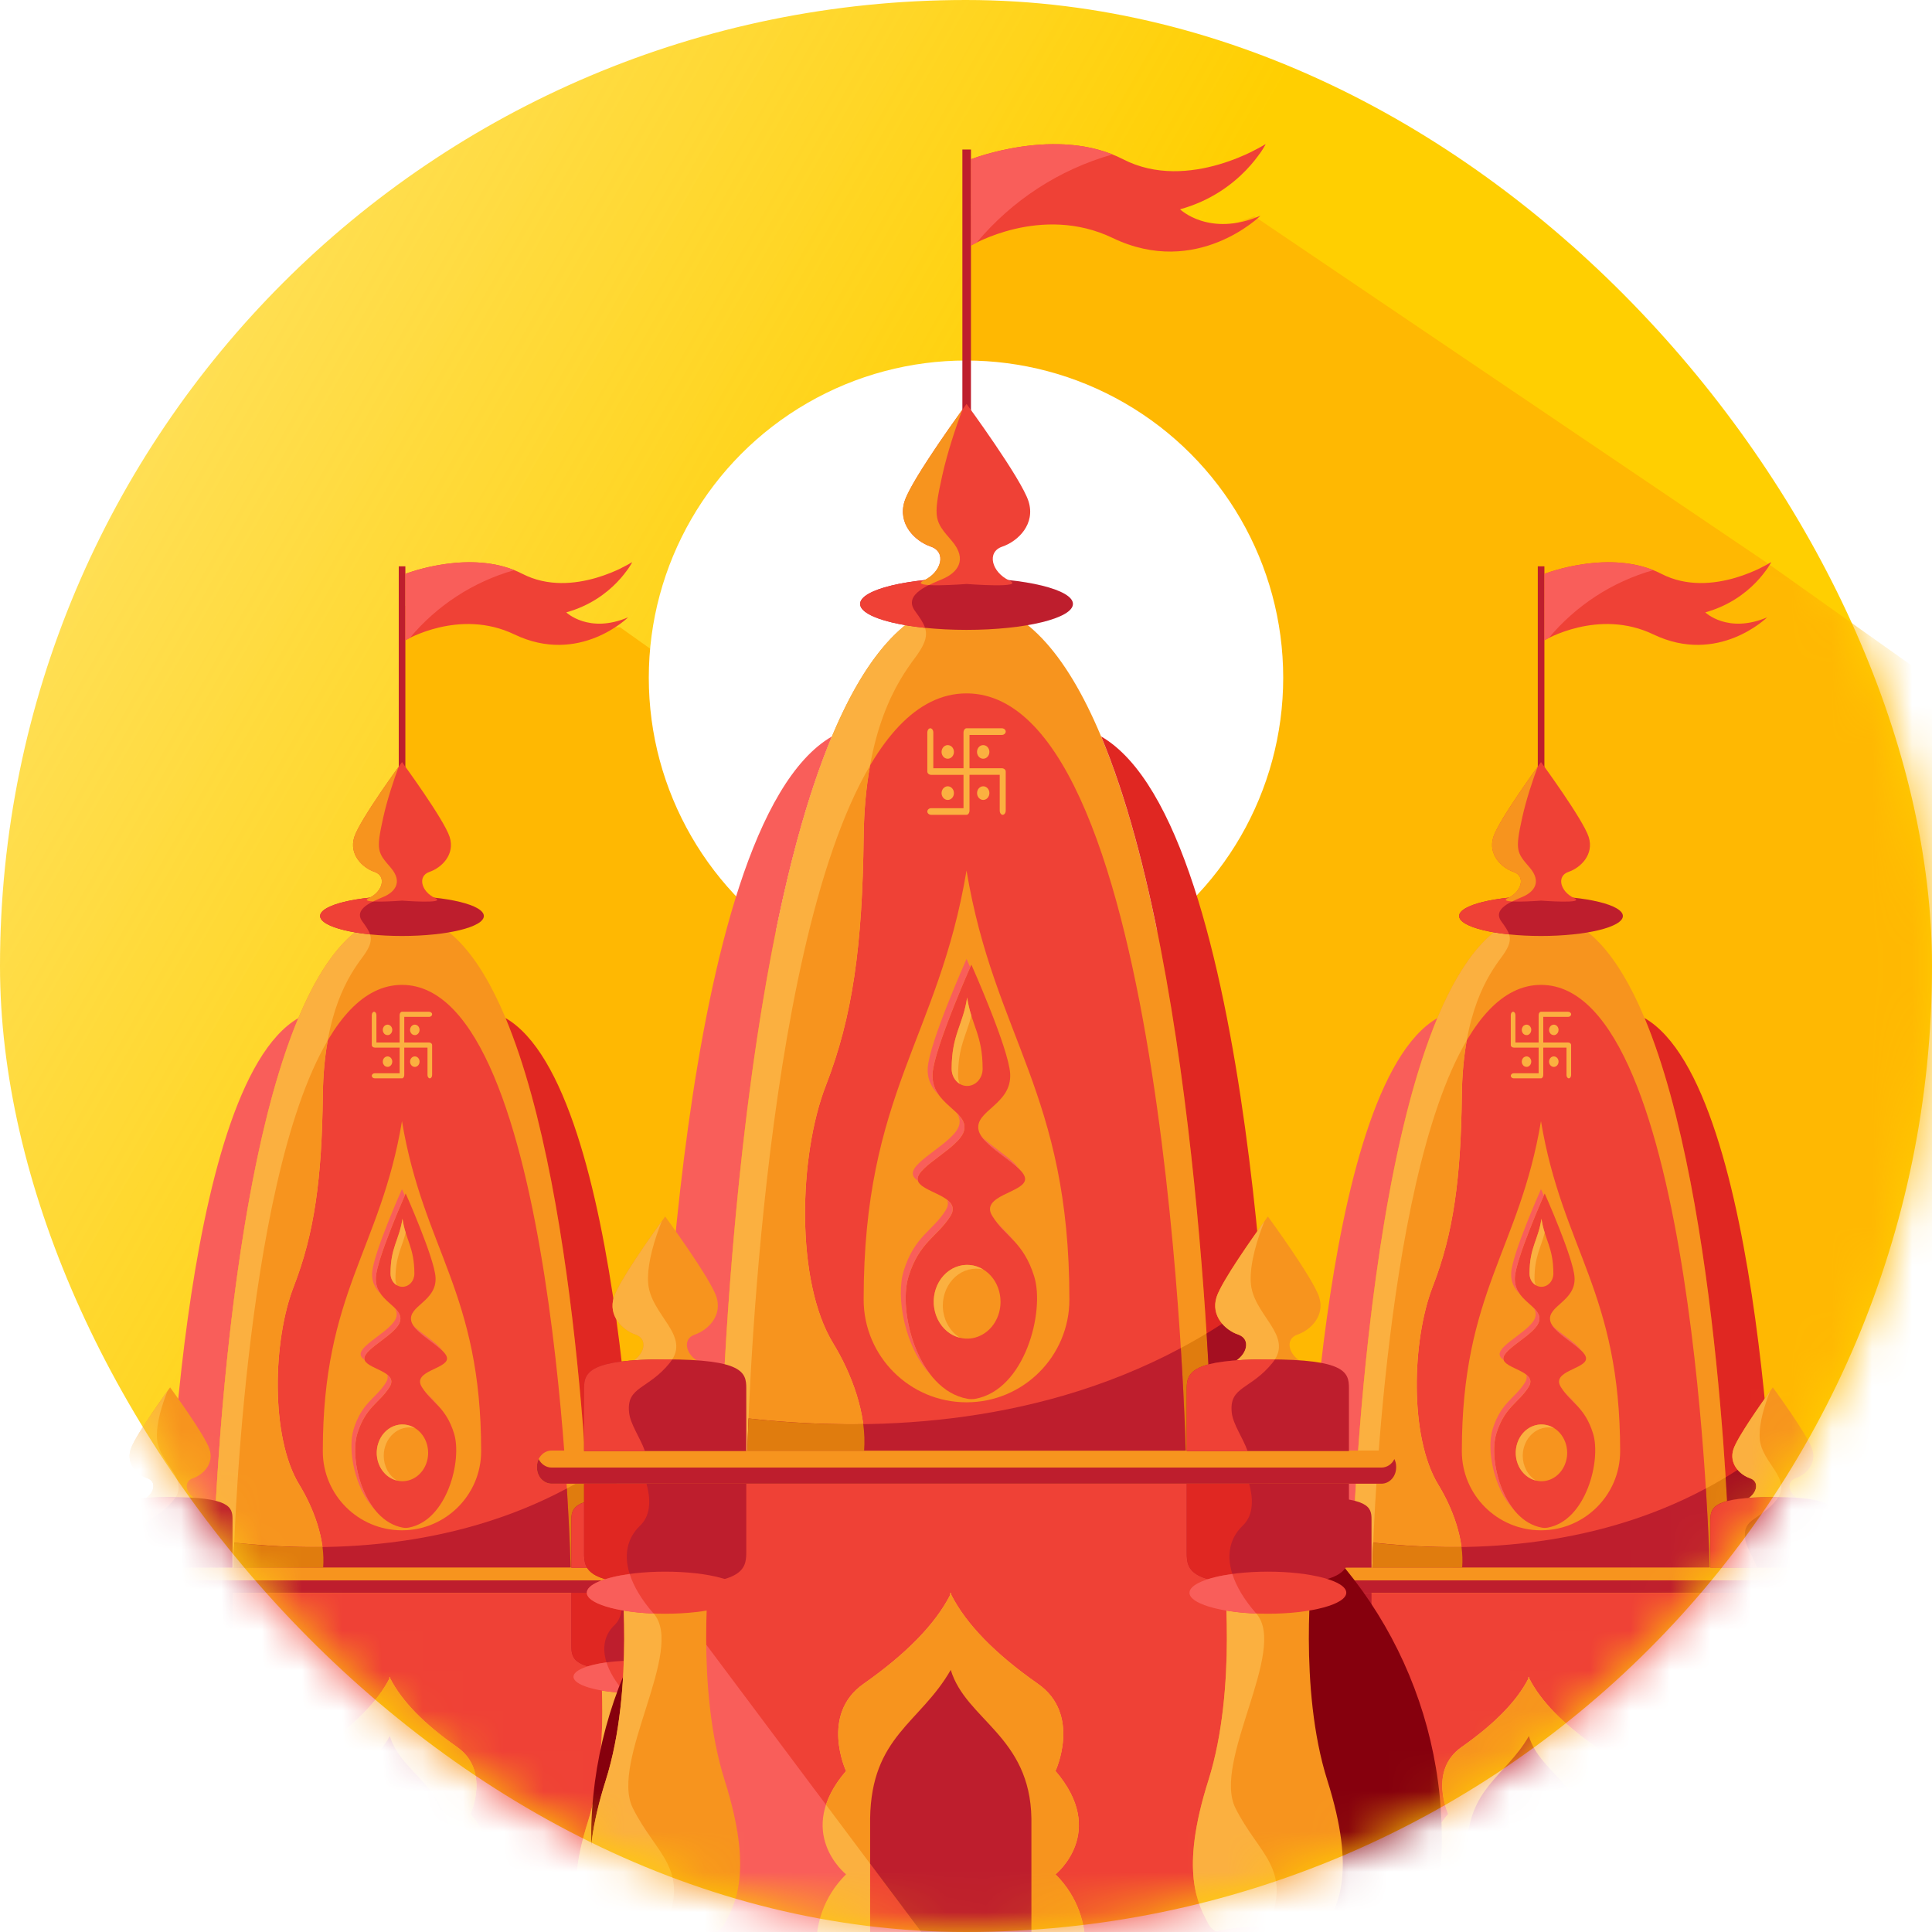 <svg width="48" height="48" viewBox="0 0 48 48" fill="none" xmlns="http://www.w3.org/2000/svg">
<rect width="48" height="48" rx="24" fill="url(#paint0_linear_8320_49085)"/>
<mask id="mask0_8320_49085" style="mask-type:alpha" maskUnits="userSpaceOnUse" x="0" y="0" width="48" height="48">
<rect width="48" height="48" rx="24" fill="#FFD622"/>
</mask>
<g mask="url(#mask0_8320_49085)">
<path d="M10.03 15.046V22.21L9.313 36.18C9.731 38.747 10.639 44.06 10.925 44.777C11.212 45.493 11.642 49.613 11.821 51.583L40.299 51.225L50.149 49.792L52.478 38.508L52.657 21.851L50.687 20.239L49.97 19.523L49.433 17.911L43.881 13.971L31.164 5.374L29.194 6.09L27.761 5.016L24 5.374L24.358 16.837L22.209 20.419L15.403 15.583H13.433L10.03 15.046Z" fill="#FFB802"/>
<circle cx="24" cy="16.838" r="7.881" fill="white"/>
<path d="M44.055 39.337L32.544 39.102L32.516 49.109H44.033L44.055 39.337Z" fill="#F95E5A"/>
<path d="M32.537 41.616L38.141 49.109H44.033L44.055 39.337L32.544 39.102L32.537 41.616Z" fill="#EF4136"/>
<path d="M39.986 47.044C39.986 47.044 40.992 46.241 39.986 45.068C39.986 45.068 40.489 43.989 39.65 43.402C38.833 42.83 38.281 42.263 37.995 41.703V41.66C37.991 41.667 37.987 41.674 37.984 41.682C37.98 41.674 37.977 41.667 37.973 41.66V41.703C37.687 42.262 37.135 42.828 36.317 43.402C35.479 43.988 35.982 45.068 35.982 45.068C34.975 46.241 35.982 47.043 35.982 47.043C35.087 47.938 35.507 49.111 35.507 49.111L37.973 49.509V49.512L37.984 49.511L37.995 49.512V49.509L40.461 49.111C40.461 49.111 40.88 47.938 39.986 47.044Z" fill="#FBB040"/>
<path d="M37.984 43.133C37.401 44.151 36.466 44.397 36.443 45.975V49.106H39.525V45.975C39.502 44.398 38.273 44.089 37.984 43.133Z" fill="#EF4136"/>
<path d="M39.986 47.044C39.986 47.044 40.992 46.241 39.986 45.068C39.986 45.068 40.489 43.989 39.651 43.402C38.833 42.83 38.281 42.263 37.995 41.703V41.66C37.991 41.667 37.988 41.674 37.984 41.682C37.98 41.674 37.977 41.667 37.973 41.66V41.703C37.687 42.262 37.135 42.828 36.318 43.402C35.479 43.988 35.982 45.068 35.982 45.068C35.784 45.299 35.665 45.514 35.599 45.713L38.141 49.111H40.461C40.461 49.111 40.88 47.938 39.986 47.044Z" fill="#F7941E"/>
<path d="M37.984 43.133C37.401 44.151 36.466 44.397 36.443 45.975V46.839L38.139 49.106H39.525V45.975C39.502 44.398 38.273 44.089 37.984 43.133Z" fill="#BE1E2D"/>
<path d="M38.285 22.719C33.962 22.719 33.591 38.941 33.591 38.941H42.98C42.98 38.941 42.608 22.719 38.285 22.719Z" fill="#F7941E"/>
<path d="M42.98 38.941C42.98 38.941 42.959 38.058 42.874 36.703C39.644 38.651 35.943 38.588 33.615 38.265C33.597 38.696 33.591 38.941 33.591 38.941H42.98Z" fill="#E07C0E"/>
<path d="M38.286 24.469C34.428 24.469 34.096 38.945 34.096 38.945H42.475C42.475 38.945 42.143 24.469 38.286 24.469Z" fill="#EF4136"/>
<path d="M38.285 38.942H33.591C33.591 38.942 33.799 29.868 35.712 25.293C32.725 27.021 32.452 38.947 32.452 38.947H40.474C40.474 38.947 40.474 38.945 40.474 38.942H38.285Z" fill="#F95E5A"/>
<path d="M40.859 25.293C42.772 29.868 42.98 38.942 42.98 38.942H36.096C36.096 38.945 36.096 38.947 36.096 38.947H44.119C44.119 38.947 43.846 27.021 40.859 25.293Z" fill="#E02722"/>
<path d="M44.119 38.947C44.119 38.947 44.09 37.703 43.952 35.961C43.606 36.232 43.246 36.48 42.874 36.704C42.96 38.059 42.98 38.942 42.98 38.942H36.096C36.096 38.945 36.096 38.947 36.096 38.947H44.119H44.119Z" fill="#A50F21"/>
<path d="M38.285 27.855C37.75 31.057 36.319 32.094 36.319 36.055C36.319 37.14 37.199 38.02 38.285 38.02C39.371 38.02 40.252 37.14 40.252 36.055C40.252 32.094 38.821 31.057 38.285 27.855Z" fill="#F7941E"/>
<path d="M39.579 35.615C39.373 34.95 39.024 34.853 38.778 34.459C38.532 34.065 39.389 34.013 39.405 33.759C39.421 33.505 38.594 33.15 38.517 32.822C38.428 32.443 39.155 32.332 39.119 31.736C39.091 31.252 38.378 29.652 38.378 29.652C38.378 29.652 37.665 31.252 37.636 31.736C37.601 32.332 38.328 32.443 38.239 32.822C38.162 33.15 37.335 33.505 37.351 33.759C37.367 34.013 38.224 34.065 37.978 34.459C37.732 34.853 37.383 34.95 37.177 35.615C36.971 36.281 37.351 37.778 38.303 37.953C38.353 37.962 38.404 37.962 38.454 37.953C39.405 37.778 39.785 36.281 39.579 35.615Z" fill="#EF4136"/>
<path d="M39.28 33.548C39.167 33.369 38.788 33.154 38.572 32.938C38.717 33.148 39.085 33.361 39.28 33.548Z" fill="#F95E5A"/>
<path d="M39.196 34.935C39.088 34.798 38.972 34.696 38.864 34.578C38.968 34.711 39.084 34.813 39.196 34.935Z" fill="#F95E5A"/>
<path d="M37.355 33.786C37.353 33.777 37.351 33.768 37.35 33.76C37.335 33.506 38.161 33.151 38.239 32.823C38.27 32.691 38.201 32.591 38.101 32.492C38.145 32.559 38.166 32.63 38.146 32.715C38.069 33.043 37.242 33.398 37.258 33.652C37.261 33.703 37.299 33.746 37.355 33.786Z" fill="#F95E5A"/>
<path d="M37.176 35.615C37.382 34.949 37.731 34.853 37.977 34.459C38.063 34.322 38.014 34.226 37.914 34.148C37.94 34.205 37.935 34.271 37.885 34.351C37.639 34.745 37.29 34.842 37.084 35.507C36.929 36.004 37.103 36.966 37.599 37.493C37.175 36.951 37.032 36.08 37.176 35.615Z" fill="#F95E5A"/>
<path d="M37.762 32.152C37.681 32.042 37.626 31.909 37.637 31.735C37.662 31.302 38.234 29.979 38.355 29.702C38.312 29.603 38.286 29.543 38.286 29.543C38.286 29.543 37.573 31.142 37.544 31.627C37.53 31.862 37.635 32.022 37.762 32.152Z" fill="#F95E5A"/>
<path d="M46.218 38.941H30.352C30.198 38.941 30.073 39.08 30.073 39.25V39.266C30.073 39.437 30.198 39.575 30.352 39.575H46.218C46.373 39.575 46.498 39.437 46.498 39.266V39.25C46.498 39.08 46.373 38.941 46.218 38.941Z" fill="#F7941E"/>
<path d="M46.218 39.264H30.352C30.302 39.264 30.253 39.249 30.209 39.22C30.166 39.192 30.13 39.151 30.107 39.102C30.084 39.146 30.073 39.197 30.073 39.248V39.264C30.073 39.345 30.103 39.424 30.155 39.481C30.207 39.539 30.279 39.572 30.352 39.572H46.218C46.292 39.572 46.363 39.539 46.416 39.481C46.468 39.424 46.498 39.345 46.498 39.264V39.248C46.498 39.197 46.486 39.146 46.464 39.102C46.44 39.151 46.405 39.192 46.361 39.22C46.318 39.249 46.269 39.264 46.218 39.264V39.264Z" fill="#BE1E2D"/>
<path d="M38.297 30.281C38.217 30.813 38.001 30.985 38.001 31.643C38.001 31.73 38.032 31.813 38.088 31.875C38.143 31.936 38.219 31.97 38.297 31.97C38.376 31.97 38.451 31.936 38.506 31.875C38.562 31.813 38.593 31.73 38.593 31.643C38.593 30.985 38.378 30.813 38.297 30.281Z" fill="#F7941E"/>
<path d="M38.124 31.779C38.124 31.215 38.282 31.008 38.377 30.626C38.342 30.514 38.315 30.398 38.297 30.281C38.217 30.813 38.001 30.985 38.001 31.643C38.001 31.703 38.016 31.761 38.043 31.812C38.071 31.863 38.111 31.904 38.158 31.932C38.136 31.885 38.124 31.832 38.124 31.779V31.779Z" fill="#FBB040"/>
<path d="M38.936 36.095C38.936 36.235 38.898 36.371 38.828 36.487C38.758 36.603 38.658 36.693 38.542 36.747C38.425 36.8 38.297 36.814 38.173 36.787C38.049 36.76 37.935 36.693 37.846 36.594C37.756 36.495 37.696 36.37 37.671 36.233C37.646 36.096 37.659 35.955 37.707 35.826C37.756 35.697 37.837 35.587 37.942 35.509C38.047 35.432 38.171 35.391 38.297 35.391C38.467 35.391 38.629 35.465 38.749 35.597C38.868 35.729 38.936 35.908 38.936 36.095V36.095Z" fill="#F7941E"/>
<path d="M37.832 36.168C37.832 36.062 37.854 35.959 37.895 35.864C37.936 35.769 37.996 35.685 38.07 35.619C38.144 35.553 38.231 35.506 38.323 35.482C38.416 35.458 38.513 35.456 38.606 35.479C38.526 35.43 38.437 35.4 38.345 35.393C38.254 35.385 38.162 35.399 38.076 35.434C37.99 35.469 37.912 35.524 37.846 35.596C37.782 35.667 37.731 35.753 37.699 35.848C37.667 35.943 37.654 36.044 37.66 36.145C37.666 36.246 37.693 36.344 37.736 36.433C37.78 36.522 37.841 36.599 37.915 36.66C37.988 36.721 38.072 36.763 38.162 36.785C38.062 36.724 37.979 36.634 37.921 36.526C37.863 36.417 37.832 36.294 37.832 36.168V36.168Z" fill="#FBB040"/>
<path d="M33.591 38.94H36.327C36.382 38.241 36.084 37.459 35.735 36.888C35.008 35.7 35.079 33.293 35.595 31.965C36.112 30.638 36.294 29.28 36.319 27.212C36.343 25.145 36.979 24.219 37.3 23.787C37.59 23.398 37.551 23.248 37.367 22.984C33.908 25.089 33.591 38.94 33.591 38.94Z" fill="#FBB040"/>
<path d="M36.319 27.215C36.325 26.689 36.371 26.237 36.441 25.848C34.313 29.464 34.096 38.945 34.096 38.945H36.327C36.383 38.246 36.085 37.462 35.735 36.89C35.008 35.702 35.079 33.295 35.595 31.968C36.112 30.64 36.294 29.282 36.319 27.215Z" fill="#F7941E"/>
<path d="M40.32 22.758C40.32 23.032 39.409 23.254 38.286 23.254C37.162 23.254 36.252 23.032 36.252 22.758C36.252 22.484 37.163 22.262 38.286 22.262C39.41 22.262 40.32 22.484 40.32 22.758Z" fill="#BE1E2D"/>
<path d="M37.844 22.273C36.933 22.323 36.251 22.521 36.251 22.758C36.251 22.963 36.763 23.14 37.493 23.215C37.462 23.117 37.393 23.019 37.301 22.893C37.063 22.567 37.594 22.384 37.844 22.273Z" fill="#EF4136"/>
<path d="M38.959 25.901H38.342V25.264H38.959C39.001 25.264 39.034 25.235 39.034 25.2C39.034 25.165 39.001 25.137 38.959 25.137H38.285C38.253 25.137 38.227 25.174 38.227 25.219V25.901H37.65V25.219C37.65 25.174 37.625 25.137 37.593 25.137C37.561 25.137 37.535 25.174 37.535 25.219V25.964C37.535 25.999 37.569 26.027 37.61 26.027H38.227V26.665H37.61C37.569 26.665 37.535 26.693 37.535 26.728C37.535 26.763 37.569 26.791 37.61 26.791H38.285C38.316 26.791 38.342 26.754 38.342 26.709V26.027H38.919V26.709C38.919 26.754 38.945 26.791 38.977 26.791C39.008 26.791 39.034 26.754 39.034 26.709V25.964C39.034 25.929 39.001 25.901 38.959 25.901Z" fill="#FBB040"/>
<path d="M38.604 26.507C38.669 26.507 38.722 26.448 38.722 26.376C38.722 26.304 38.669 26.246 38.604 26.246C38.539 26.246 38.486 26.304 38.486 26.376C38.486 26.448 38.539 26.507 38.604 26.507Z" fill="#FBB040"/>
<path d="M38.044 26.376C38.044 26.402 38.037 26.427 38.024 26.449C38.011 26.47 37.993 26.487 37.971 26.497C37.95 26.507 37.926 26.509 37.903 26.504C37.88 26.499 37.859 26.487 37.843 26.468C37.826 26.45 37.815 26.427 37.81 26.402C37.806 26.377 37.808 26.35 37.817 26.326C37.826 26.303 37.841 26.282 37.861 26.268C37.88 26.254 37.903 26.246 37.926 26.246C37.942 26.246 37.957 26.249 37.971 26.256C37.986 26.262 37.999 26.272 38.01 26.284C38.021 26.296 38.029 26.311 38.035 26.326C38.041 26.342 38.044 26.359 38.044 26.376Z" fill="#FBB040"/>
<path d="M38.722 25.587C38.722 25.613 38.715 25.638 38.702 25.66C38.689 25.681 38.67 25.698 38.649 25.708C38.627 25.718 38.604 25.72 38.581 25.715C38.558 25.71 38.537 25.698 38.52 25.679C38.504 25.661 38.492 25.638 38.488 25.613C38.483 25.587 38.486 25.561 38.495 25.537C38.504 25.514 38.519 25.493 38.538 25.479C38.558 25.465 38.581 25.457 38.604 25.457C38.635 25.457 38.665 25.471 38.687 25.495C38.709 25.52 38.722 25.553 38.722 25.587Z" fill="#FBB040"/>
<path d="M38.044 25.587C38.044 25.613 38.037 25.638 38.024 25.66C38.011 25.681 37.993 25.698 37.971 25.708C37.95 25.718 37.926 25.72 37.903 25.715C37.88 25.71 37.859 25.698 37.843 25.68C37.826 25.661 37.815 25.638 37.81 25.613C37.806 25.587 37.808 25.561 37.817 25.538C37.826 25.514 37.841 25.493 37.861 25.479C37.88 25.465 37.903 25.457 37.926 25.457C37.957 25.457 37.987 25.471 38.01 25.495C38.032 25.52 38.044 25.553 38.044 25.587V25.587Z" fill="#FBB040"/>
<path d="M33.09 36.727C33.343 36.641 33.62 36.368 33.505 36.01C33.391 35.651 32.525 34.469 32.525 34.469C32.525 34.469 31.659 35.651 31.544 36.01C31.43 36.368 31.707 36.641 31.959 36.727C32.212 36.813 32.128 37.132 31.851 37.262C31.574 37.391 32.525 37.319 32.525 37.319C32.525 37.319 33.475 37.392 33.199 37.262C32.922 37.132 32.838 36.813 33.09 36.727Z" fill="#F7941E"/>
<path d="M32.617 37.261C33.036 36.736 32.226 36.35 32.198 35.718C32.181 35.339 32.334 34.873 32.46 34.559C32.257 34.841 31.64 35.711 31.545 36.01C31.43 36.368 31.707 36.641 31.96 36.727C32.213 36.813 32.128 37.132 31.852 37.262C31.575 37.391 32.526 37.319 32.526 37.319L32.567 37.321C32.583 37.301 32.6 37.282 32.617 37.261Z" fill="#FBB040"/>
<path d="M32.525 37.195C31.081 37.195 30.974 37.441 30.974 37.745V38.948H34.075V37.745C34.075 37.441 34.005 37.195 32.525 37.195Z" fill="#BE1E2D"/>
<path d="M31.835 38.217C31.781 37.708 32.197 37.785 32.617 37.261C32.632 37.241 32.647 37.221 32.66 37.199C32.617 37.199 32.571 37.199 32.525 37.199C31.081 37.199 30.974 37.445 30.974 37.749V38.952H32.138C32.048 38.697 31.859 38.441 31.835 38.217Z" fill="#EF4136"/>
<path d="M33.663 45.247C33.103 43.481 33.374 41.172 33.374 41.172H31.677C31.677 41.172 31.947 43.481 31.388 45.247C30.829 47.013 31.201 47.625 31.388 47.987C31.552 48.305 32.337 48.309 32.525 48.305C32.714 48.309 33.499 48.305 33.663 47.987C33.849 47.625 34.221 47.013 33.663 45.247Z" fill="#F7941E"/>
<path d="M31.906 45.777C31.459 44.882 32.913 42.752 32.304 42.057C32.027 41.74 31.868 41.44 31.813 41.172H31.677C31.677 41.172 31.947 43.481 31.388 45.247C30.829 47.013 31.201 47.625 31.388 47.987C31.53 48.263 32.138 48.302 32.42 48.305C32.45 48.219 32.485 48.129 32.525 48.036C33.004 46.932 32.353 46.672 31.906 45.777Z" fill="#FBB040"/>
<path d="M32.525 41.502C33.968 41.502 34.075 41.232 34.075 40.898V39.574H30.974V40.898C30.974 41.232 31.045 41.502 32.525 41.502Z" fill="#BE1E2D"/>
<path d="M30.974 40.898C30.974 41.179 31.024 41.415 31.918 41.483C31.707 41.028 31.766 40.639 32.046 40.374C32.271 40.161 32.237 39.823 32.167 39.574H30.974V40.898Z" fill="#E02722"/>
<path d="M34.024 41.66C34.024 41.882 33.353 42.062 32.525 42.062C31.698 42.062 31.027 41.882 31.027 41.66C31.027 41.438 31.698 41.258 32.525 41.258C33.353 41.258 34.024 41.438 34.024 41.66Z" fill="#EF4136"/>
<path d="M32.304 42.057C32.07 41.79 31.92 41.535 31.846 41.301C31.36 41.367 31.027 41.503 31.027 41.659C31.027 41.861 31.581 42.029 32.304 42.057Z" fill="#F95E5A"/>
<path d="M44.611 36.727C44.864 36.641 45.14 36.368 45.026 36.01C44.912 35.651 44.045 34.469 44.045 34.469C44.045 34.469 43.179 35.651 43.065 36.01C42.951 36.368 43.227 36.641 43.48 36.727C43.733 36.813 43.648 37.132 43.372 37.262C43.095 37.391 44.045 37.319 44.045 37.319C44.045 37.319 44.996 37.392 44.719 37.262C44.442 37.132 44.358 36.813 44.611 36.727Z" fill="#F7941E"/>
<path d="M44.137 37.261C44.556 36.736 43.746 36.35 43.718 35.718C43.701 35.339 43.854 34.873 43.98 34.559C43.777 34.841 43.16 35.711 43.065 36.01C42.951 36.368 43.227 36.641 43.48 36.727C43.733 36.813 43.648 37.132 43.372 37.262C43.095 37.391 44.045 37.319 44.045 37.319L44.087 37.321C44.103 37.301 44.12 37.282 44.137 37.261Z" fill="#FBB040"/>
<path d="M44.045 37.195C42.602 37.195 42.495 37.441 42.495 37.745V38.948H45.596V37.745C45.596 37.441 45.525 37.195 44.045 37.195Z" fill="#BE1E2D"/>
<path d="M43.356 38.217C43.301 37.708 43.718 37.785 44.137 37.261C44.153 37.241 44.167 37.221 44.181 37.199C44.137 37.199 44.092 37.199 44.045 37.199C42.602 37.199 42.495 37.445 42.495 37.749V38.952H43.658C43.568 38.697 43.379 38.441 43.356 38.217Z" fill="#EF4136"/>
<path d="M45.183 45.247C44.624 43.481 44.894 41.172 44.894 41.172H43.197C43.197 41.172 43.468 43.481 42.908 45.247C42.349 47.013 42.722 47.625 42.908 47.987C43.072 48.305 43.857 48.309 44.046 48.305C44.234 48.309 45.019 48.305 45.183 47.987C45.369 47.625 45.742 47.013 45.183 45.247Z" fill="#F7941E"/>
<path d="M43.426 45.777C42.979 44.882 44.433 42.752 43.824 42.057C43.547 41.74 43.388 41.44 43.333 41.172H43.197C43.197 41.172 43.468 43.481 42.908 45.247C42.349 47.013 42.722 47.625 42.908 47.987C43.05 48.263 43.658 48.302 43.941 48.305C43.971 48.219 44.005 48.129 44.046 48.036C44.525 46.932 43.874 46.672 43.426 45.777Z" fill="#FBB040"/>
<path d="M44.045 41.502C45.489 41.502 45.596 41.232 45.596 40.898V39.574H42.495V40.898C42.495 41.232 42.565 41.502 44.045 41.502Z" fill="#BE1E2D"/>
<path d="M42.495 40.898C42.495 41.179 42.545 41.415 43.438 41.483C43.227 41.028 43.286 40.639 43.566 40.374C43.791 40.161 43.757 39.823 43.688 39.574H42.495V40.898Z" fill="#E02722"/>
<path d="M45.544 41.66C45.544 41.882 44.873 42.062 44.046 42.062C43.218 42.062 42.547 41.882 42.547 41.66C42.547 41.438 43.218 41.258 44.046 41.258C44.873 41.258 45.544 41.438 45.544 41.66Z" fill="#EF4136"/>
<path d="M43.824 42.057C43.59 41.79 43.441 41.535 43.367 41.301C42.88 41.367 42.547 41.503 42.547 41.659C42.547 41.861 43.101 42.029 43.824 42.057Z" fill="#F95E5A"/>
<path d="M42.475 38.943C42.475 38.943 42.457 38.169 42.382 36.98C39.502 38.521 36.328 38.572 34.118 38.326C34.102 38.718 34.096 38.943 34.096 38.943H42.475H42.475Z" fill="#BE1E2D"/>
<path d="M36.311 38.437C35.579 38.446 34.847 38.41 34.118 38.328C34.102 38.721 34.096 38.945 34.096 38.945H36.327C36.34 38.776 36.334 38.605 36.311 38.437V38.437Z" fill="#E07C0E"/>
<path d="M43.887 14.155C43.929 14.096 43.968 14.034 44.002 13.969C44.002 13.969 43.903 14.032 43.733 14.115C43.785 14.127 43.836 14.141 43.887 14.155Z" fill="#F95E5A"/>
<path d="M38.372 14.257C38.372 14.257 40.019 13.609 41.277 14.257C42.535 14.905 44.002 13.969 44.002 13.969C44.002 13.969 43.541 14.889 42.367 15.214C42.367 15.214 42.926 15.754 43.905 15.337C43.905 15.337 42.69 16.535 41.078 15.762C39.712 15.105 38.37 15.908 38.37 15.908L38.372 14.257Z" fill="#EF4136"/>
<path d="M38.37 14.07H38.206V19.379H38.37V14.07Z" fill="#BE1E2D"/>
<path d="M38.969 21.662C39.274 21.557 39.608 21.229 39.471 20.795C39.333 20.361 38.286 18.934 38.286 18.934C38.286 18.934 37.239 20.362 37.102 20.795C36.965 21.228 37.298 21.557 37.604 21.662C37.91 21.766 37.807 22.151 37.473 22.308C37.139 22.464 38.287 22.376 38.287 22.376C38.287 22.376 39.435 22.464 39.101 22.308C38.767 22.151 38.663 21.766 38.969 21.662Z" fill="#EF4136"/>
<path d="M38.206 19.043C37.959 19.386 37.216 20.434 37.101 20.794C36.963 21.228 37.297 21.557 37.603 21.661C37.908 21.766 37.806 22.151 37.472 22.307C37.35 22.364 37.425 22.389 37.568 22.397C37.667 22.348 37.769 22.308 37.845 22.274C38.095 22.163 38.321 21.921 38.002 21.551C37.683 21.181 37.637 21.134 37.818 20.317C37.919 19.859 38.082 19.378 38.206 19.043Z" fill="#F7941E"/>
<path d="M41.075 14.165C39.85 13.675 38.372 14.257 38.372 14.257L38.37 15.908C38.37 15.908 38.408 15.884 38.48 15.849C39.148 15.051 40.047 14.455 41.075 14.165Z" fill="#F95E5A"/>
<path d="M15.757 39.337L4.246 39.102L4.217 49.109H15.734L15.757 39.337Z" fill="#F95E5A"/>
<path d="M4.239 41.616L9.843 49.109H15.734L15.757 39.337L4.246 39.102L4.239 41.616Z" fill="#EF4136"/>
<path d="M11.687 47.044C11.687 47.044 12.694 46.241 11.687 45.068C11.687 45.068 12.191 43.989 11.352 43.402C10.534 42.83 9.982 42.263 9.696 41.703V41.66C9.693 41.667 9.689 41.674 9.685 41.682C9.682 41.674 9.678 41.667 9.675 41.66V41.703C9.388 42.262 8.837 42.828 8.019 43.402C7.18 43.988 7.683 45.068 7.683 45.068C6.677 46.241 7.683 47.043 7.683 47.043C6.789 47.938 7.208 49.111 7.208 49.111L9.675 49.509V49.512L9.685 49.511L9.696 49.512V49.509L12.162 49.111C12.162 49.111 12.582 47.938 11.687 47.044Z" fill="#FBB040"/>
<path d="M9.685 43.133C9.102 44.151 8.167 44.397 8.144 45.975V49.106H11.227V45.975C11.203 44.398 9.974 44.089 9.685 43.133Z" fill="#EF4136"/>
<path d="M11.688 47.044C11.688 47.044 12.694 46.241 11.688 45.068C11.688 45.068 12.191 43.989 11.352 43.402C10.534 42.83 9.982 42.263 9.696 41.703V41.66C9.693 41.667 9.689 41.674 9.686 41.682C9.682 41.674 9.678 41.667 9.675 41.66V41.703C9.389 42.262 8.837 42.828 8.019 43.402C7.18 43.988 7.684 45.068 7.684 45.068C7.486 45.299 7.366 45.514 7.301 45.713L9.843 49.111H12.163C12.163 49.111 12.582 47.938 11.688 47.044Z" fill="#F7941E"/>
<path d="M9.685 43.133C9.102 44.151 8.167 44.397 8.144 45.975V46.839L9.841 49.106H11.227V45.975C11.203 44.398 9.974 44.089 9.685 43.133Z" fill="#BE1E2D"/>
<path d="M9.987 22.719C5.664 22.719 5.292 38.941 5.292 38.941H14.681C14.681 38.941 14.31 22.719 9.987 22.719Z" fill="#F7941E"/>
<path d="M14.681 38.941C14.681 38.941 14.661 38.058 14.575 36.703C11.346 38.651 7.645 38.588 5.316 38.265C5.298 38.696 5.292 38.941 5.292 38.941H14.681Z" fill="#E07C0E"/>
<path d="M9.987 24.469C6.13 24.469 5.798 38.945 5.798 38.945H14.177C14.177 38.945 13.845 24.469 9.987 24.469Z" fill="#EF4136"/>
<path d="M9.987 38.942H5.292C5.292 38.942 5.5 29.868 7.414 25.293C4.427 27.021 4.153 38.947 4.153 38.947H12.176C12.176 38.947 12.176 38.945 12.176 38.942H9.987Z" fill="#F95E5A"/>
<path d="M12.56 25.293C14.473 29.868 14.681 38.942 14.681 38.942H7.798C7.798 38.945 7.798 38.947 7.798 38.947H15.821C15.821 38.947 15.547 27.021 12.56 25.293Z" fill="#E02722"/>
<path d="M15.82 38.947C15.82 38.947 15.792 37.703 15.653 35.961C15.307 36.232 14.948 36.48 14.575 36.704C14.662 38.059 14.682 38.942 14.682 38.942H7.798C7.798 38.945 7.798 38.947 7.798 38.947H15.821H15.82Z" fill="#A50F21"/>
<path d="M9.987 27.855C9.452 31.057 8.02 32.094 8.02 36.055C8.02 37.14 8.901 38.02 9.987 38.02C11.073 38.02 11.954 37.14 11.954 36.055C11.954 32.094 10.522 31.057 9.987 27.855Z" fill="#F7941E"/>
<path d="M11.281 35.615C11.075 34.95 10.726 34.853 10.48 34.459C10.234 34.065 11.09 34.013 11.106 33.759C11.122 33.505 10.295 33.15 10.218 32.822C10.129 32.443 10.856 32.332 10.821 31.736C10.792 31.252 10.079 29.652 10.079 29.652C10.079 29.652 9.367 31.252 9.338 31.736C9.303 32.332 10.03 32.443 9.941 32.822C9.864 33.15 9.037 33.505 9.053 33.759C9.069 34.013 9.925 34.065 9.679 34.459C9.434 34.853 9.084 34.95 8.878 35.615C8.672 36.281 9.052 37.778 10.005 37.953C10.055 37.962 10.105 37.962 10.155 37.953C11.106 37.778 11.487 36.281 11.281 35.615Z" fill="#EF4136"/>
<path d="M10.982 33.548C10.869 33.369 10.489 33.154 10.274 32.938C10.419 33.148 10.787 33.361 10.982 33.548Z" fill="#F95E5A"/>
<path d="M10.898 34.935C10.789 34.798 10.674 34.696 10.565 34.578C10.669 34.711 10.785 34.813 10.898 34.935Z" fill="#F95E5A"/>
<path d="M9.057 33.786C9.054 33.777 9.053 33.768 9.052 33.76C9.036 33.506 9.863 33.151 9.94 32.823C9.971 32.691 9.903 32.591 9.803 32.492C9.847 32.559 9.868 32.63 9.848 32.715C9.771 33.043 8.944 33.398 8.96 33.652C8.963 33.703 9.001 33.746 9.057 33.786Z" fill="#F95E5A"/>
<path d="M8.878 35.615C9.084 34.949 9.433 34.853 9.679 34.459C9.765 34.322 9.716 34.226 9.616 34.148C9.641 34.205 9.637 34.271 9.587 34.351C9.341 34.745 8.992 34.842 8.786 35.507C8.631 36.004 8.805 36.966 9.3 37.493C8.876 36.951 8.734 36.08 8.878 35.615Z" fill="#F95E5A"/>
<path d="M9.464 32.152C9.383 32.042 9.328 31.909 9.338 31.735C9.364 31.302 9.936 29.979 10.057 29.702C10.014 29.603 9.987 29.543 9.987 29.543C9.987 29.543 9.274 31.142 9.245 31.627C9.231 31.862 9.337 32.022 9.464 32.152Z" fill="#F95E5A"/>
<path d="M17.92 38.941H2.054C1.9 38.941 1.775 39.08 1.775 39.25V39.266C1.775 39.437 1.9 39.575 2.054 39.575H17.92C18.074 39.575 18.2 39.437 18.2 39.266V39.25C18.2 39.08 18.074 38.941 17.92 38.941Z" fill="#F7941E"/>
<path d="M17.92 39.264H2.054C2.004 39.264 1.954 39.249 1.911 39.22C1.867 39.192 1.832 39.151 1.808 39.102C1.786 39.146 1.775 39.197 1.775 39.248V39.264C1.775 39.345 1.804 39.424 1.857 39.481C1.909 39.539 1.98 39.572 2.054 39.572H17.92C17.994 39.572 18.065 39.539 18.117 39.481C18.169 39.424 18.199 39.345 18.199 39.264V39.248C18.199 39.197 18.188 39.146 18.166 39.102C18.142 39.151 18.106 39.192 18.063 39.22C18.02 39.249 17.97 39.264 17.92 39.264V39.264Z" fill="#BE1E2D"/>
<path d="M9.999 30.281C9.918 30.813 9.703 30.985 9.703 31.643C9.703 31.73 9.734 31.813 9.789 31.875C9.845 31.936 9.92 31.97 9.999 31.97C10.077 31.97 10.152 31.936 10.208 31.875C10.264 31.813 10.295 31.73 10.295 31.643C10.294 30.985 10.079 30.813 9.999 30.281Z" fill="#F7941E"/>
<path d="M9.825 31.779C9.825 31.215 9.983 31.008 10.079 30.626C10.043 30.514 10.017 30.398 9.999 30.281C9.918 30.813 9.703 30.985 9.703 31.643C9.703 31.703 9.717 31.761 9.745 31.812C9.773 31.863 9.812 31.904 9.86 31.932C9.837 31.885 9.825 31.832 9.825 31.779V31.779Z" fill="#FBB040"/>
<path d="M10.637 36.095C10.637 36.235 10.6 36.371 10.53 36.487C10.46 36.603 10.36 36.693 10.243 36.747C10.127 36.8 9.998 36.814 9.874 36.787C9.75 36.76 9.637 36.693 9.547 36.594C9.458 36.495 9.397 36.37 9.373 36.233C9.348 36.096 9.361 35.955 9.409 35.826C9.457 35.697 9.539 35.587 9.644 35.509C9.749 35.432 9.872 35.391 9.999 35.391C10.168 35.391 10.33 35.465 10.45 35.597C10.57 35.729 10.637 35.908 10.637 36.095V36.095Z" fill="#F7941E"/>
<path d="M9.534 36.168C9.534 36.062 9.555 35.959 9.596 35.864C9.637 35.769 9.697 35.685 9.771 35.619C9.846 35.553 9.932 35.506 10.025 35.482C10.118 35.458 10.214 35.456 10.307 35.479C10.227 35.43 10.138 35.4 10.047 35.393C9.955 35.385 9.863 35.399 9.777 35.434C9.691 35.469 9.613 35.524 9.548 35.596C9.483 35.667 9.433 35.753 9.401 35.848C9.368 35.943 9.355 36.044 9.361 36.145C9.368 36.246 9.394 36.344 9.438 36.433C9.482 36.522 9.543 36.599 9.616 36.66C9.69 36.721 9.774 36.763 9.864 36.785C9.764 36.724 9.68 36.634 9.622 36.526C9.564 36.417 9.534 36.294 9.534 36.168V36.168Z" fill="#FBB040"/>
<path d="M5.292 38.94H8.029C8.084 38.241 7.786 37.459 7.437 36.888C6.71 35.7 6.78 33.293 7.297 31.965C7.813 30.638 7.996 29.28 8.02 27.212C8.045 25.145 8.68 24.219 9.002 23.787C9.291 23.398 9.252 23.248 9.068 22.984C5.61 25.089 5.292 38.94 5.292 38.94Z" fill="#FBB040"/>
<path d="M8.021 27.215C8.027 26.689 8.073 26.237 8.143 25.848C6.015 29.464 5.798 38.945 5.798 38.945H8.029C8.085 38.246 7.787 37.462 7.436 36.89C6.71 35.702 6.78 33.295 7.297 31.968C7.813 30.64 7.996 29.282 8.021 27.215Z" fill="#F7941E"/>
<path d="M12.021 22.758C12.021 23.032 11.111 23.254 9.987 23.254C8.864 23.254 7.954 23.032 7.954 22.758C7.954 22.484 8.864 22.262 9.988 22.262C11.111 22.262 12.021 22.484 12.021 22.758Z" fill="#BE1E2D"/>
<path d="M9.546 22.273C8.635 22.323 7.953 22.521 7.953 22.758C7.953 22.963 8.465 23.14 9.194 23.215C9.163 23.117 9.094 23.019 9.002 22.893C8.765 22.567 9.296 22.384 9.546 22.273Z" fill="#EF4136"/>
<path d="M10.661 25.901H10.044V25.264H10.661C10.702 25.264 10.736 25.235 10.736 25.2C10.736 25.165 10.702 25.137 10.661 25.137H9.987C9.955 25.137 9.929 25.174 9.929 25.219V25.901H9.352V25.219C9.352 25.174 9.326 25.137 9.295 25.137C9.263 25.137 9.237 25.174 9.237 25.219V25.964C9.237 25.999 9.271 26.027 9.312 26.027H9.929V26.665H9.312C9.271 26.665 9.237 26.693 9.237 26.728C9.237 26.763 9.271 26.791 9.312 26.791H9.987C10.018 26.791 10.044 26.754 10.044 26.709V26.027H10.621V26.709C10.621 26.754 10.647 26.791 10.679 26.791C10.71 26.791 10.736 26.754 10.736 26.709V25.964C10.736 25.929 10.702 25.901 10.661 25.901Z" fill="#FBB040"/>
<path d="M10.306 26.507C10.371 26.507 10.424 26.448 10.424 26.376C10.424 26.304 10.371 26.246 10.306 26.246C10.241 26.246 10.188 26.304 10.188 26.376C10.188 26.448 10.241 26.507 10.306 26.507Z" fill="#FBB040"/>
<path d="M9.746 26.376C9.746 26.402 9.739 26.427 9.726 26.449C9.713 26.47 9.695 26.487 9.673 26.497C9.652 26.507 9.628 26.509 9.605 26.504C9.582 26.499 9.561 26.487 9.545 26.468C9.528 26.45 9.517 26.427 9.512 26.402C9.508 26.377 9.51 26.35 9.519 26.326C9.528 26.303 9.543 26.282 9.562 26.268C9.582 26.254 9.605 26.246 9.628 26.246C9.644 26.246 9.659 26.249 9.673 26.256C9.688 26.262 9.701 26.272 9.712 26.284C9.722 26.296 9.731 26.311 9.737 26.326C9.743 26.342 9.746 26.359 9.746 26.376Z" fill="#FBB040"/>
<path d="M10.424 25.587C10.424 25.613 10.417 25.638 10.404 25.66C10.391 25.681 10.372 25.698 10.351 25.708C10.329 25.718 10.306 25.72 10.283 25.715C10.26 25.71 10.239 25.698 10.222 25.679C10.206 25.661 10.194 25.638 10.19 25.613C10.185 25.587 10.188 25.561 10.197 25.537C10.206 25.514 10.221 25.493 10.24 25.479C10.26 25.465 10.282 25.457 10.306 25.457C10.337 25.457 10.367 25.471 10.389 25.495C10.411 25.52 10.424 25.553 10.424 25.587Z" fill="#FBB040"/>
<path d="M9.746 25.587C9.746 25.613 9.739 25.638 9.726 25.66C9.713 25.681 9.695 25.698 9.673 25.708C9.652 25.718 9.628 25.72 9.605 25.715C9.582 25.71 9.561 25.698 9.545 25.68C9.528 25.661 9.517 25.638 9.512 25.613C9.508 25.587 9.51 25.561 9.519 25.538C9.528 25.514 9.543 25.493 9.562 25.479C9.582 25.465 9.605 25.457 9.628 25.457C9.659 25.457 9.689 25.471 9.711 25.495C9.734 25.52 9.746 25.553 9.746 25.587V25.587Z" fill="#FBB040"/>
<path d="M4.792 36.727C5.045 36.641 5.321 36.368 5.207 36.01C5.093 35.651 4.226 34.469 4.226 34.469C4.226 34.469 3.36 35.651 3.246 36.01C3.131 36.368 3.408 36.641 3.661 36.727C3.913 36.813 3.829 37.132 3.553 37.262C3.276 37.391 4.226 37.319 4.226 37.319C4.226 37.319 5.177 37.392 4.9 37.262C4.623 37.132 4.539 36.813 4.792 36.727Z" fill="#F7941E"/>
<path d="M4.319 37.261C4.738 36.736 3.927 36.35 3.899 35.718C3.883 35.339 4.036 34.873 4.162 34.559C3.959 34.841 3.342 35.711 3.246 36.01C3.132 36.368 3.409 36.641 3.661 36.727C3.914 36.813 3.83 37.132 3.553 37.262C3.277 37.391 4.227 37.319 4.227 37.319L4.268 37.321C4.285 37.301 4.302 37.282 4.319 37.261Z" fill="#FBB040"/>
<path d="M4.226 37.195C2.783 37.195 2.676 37.441 2.676 37.745V38.948H5.777V37.745C5.777 37.441 5.706 37.195 4.226 37.195Z" fill="#BE1E2D"/>
<path d="M3.537 38.217C3.482 37.708 3.899 37.785 4.318 37.261C4.334 37.241 4.348 37.221 4.362 37.199C4.318 37.199 4.273 37.199 4.226 37.199C2.783 37.199 2.676 37.445 2.676 37.749V38.952H3.839C3.749 38.697 3.561 38.441 3.537 38.217Z" fill="#EF4136"/>
<path d="M5.364 45.247C4.805 43.481 5.075 41.172 5.075 41.172H3.378C3.378 41.172 3.649 43.481 3.09 45.247C2.531 47.013 2.903 47.625 3.09 47.987C3.253 48.305 4.038 48.309 4.227 48.305C4.415 48.309 5.2 48.305 5.364 47.987C5.55 47.625 5.923 47.013 5.364 45.247Z" fill="#F7941E"/>
<path d="M3.608 45.777C3.161 44.882 4.614 42.752 4.006 42.057C3.728 41.74 3.569 41.44 3.515 41.172H3.378C3.378 41.172 3.649 43.481 3.09 45.247C2.531 47.013 2.903 47.625 3.09 47.987C3.231 48.263 3.84 48.302 4.122 48.305C4.152 48.219 4.186 48.129 4.227 48.036C4.706 46.932 4.055 46.672 3.608 45.777Z" fill="#FBB040"/>
<path d="M4.226 41.502C5.67 41.502 5.777 41.232 5.777 40.898V39.574H2.676V40.898C2.676 41.232 2.747 41.502 4.226 41.502Z" fill="#BE1E2D"/>
<path d="M2.676 40.898C2.676 41.179 2.726 41.415 3.619 41.483C3.409 41.028 3.468 40.639 3.747 40.374C3.972 40.161 3.938 39.823 3.869 39.574H2.676V40.898Z" fill="#E02722"/>
<path d="M5.726 41.66C5.726 41.882 5.055 42.062 4.227 42.062C3.399 42.062 2.728 41.882 2.728 41.66C2.728 41.438 3.399 41.258 4.227 41.258C5.055 41.258 5.726 41.438 5.726 41.66Z" fill="#EF4136"/>
<path d="M4.005 42.057C3.771 41.79 3.622 41.535 3.548 41.301C3.061 41.367 2.728 41.503 2.728 41.659C2.728 41.861 3.283 42.029 4.005 42.057Z" fill="#F95E5A"/>
<path d="M16.313 36.727C16.565 36.641 16.842 36.368 16.728 36.01C16.613 35.651 15.747 34.469 15.747 34.469C15.747 34.469 14.881 35.651 14.767 36.01C14.652 36.368 14.929 36.641 15.182 36.727C15.434 36.813 15.35 37.132 15.073 37.262C14.797 37.391 15.747 37.319 15.747 37.319C15.747 37.319 16.698 37.392 16.421 37.262C16.144 37.132 16.06 36.813 16.313 36.727Z" fill="#F7941E"/>
<path d="M15.839 37.261C16.258 36.736 15.447 36.35 15.42 35.718C15.403 35.339 15.556 34.873 15.682 34.559C15.479 34.841 14.862 35.711 14.767 36.01C14.652 36.368 14.929 36.641 15.182 36.727C15.434 36.813 15.35 37.132 15.073 37.262C14.797 37.391 15.747 37.319 15.747 37.319L15.788 37.321C15.805 37.301 15.822 37.282 15.839 37.261Z" fill="#FBB040"/>
<path d="M15.747 37.195C14.303 37.195 14.196 37.441 14.196 37.745V38.948H17.297V37.745C17.297 37.441 17.227 37.195 15.747 37.195Z" fill="#BE1E2D"/>
<path d="M15.057 38.217C15.002 37.708 15.419 37.785 15.838 37.261C15.854 37.241 15.869 37.221 15.882 37.199C15.838 37.199 15.793 37.199 15.747 37.199C14.303 37.199 14.196 37.445 14.196 37.749V38.952H15.36C15.269 38.697 15.081 38.441 15.057 38.217Z" fill="#EF4136"/>
<path d="M16.884 45.247C16.325 43.481 16.596 41.172 16.596 41.172H14.899C14.899 41.172 15.169 43.481 14.61 45.247C14.051 47.013 14.424 47.625 14.61 47.987C14.774 48.305 15.559 48.309 15.747 48.305C15.936 48.309 16.721 48.305 16.884 47.987C17.071 47.625 17.444 47.013 16.884 45.247Z" fill="#F7941E"/>
<path d="M15.128 45.777C14.681 44.882 16.135 42.752 15.526 42.057C15.248 41.74 15.089 41.44 15.035 41.172H14.899C14.899 41.172 15.169 43.481 14.61 45.247C14.051 47.013 14.424 47.625 14.61 47.987C14.752 48.263 15.36 48.302 15.642 48.305C15.672 48.219 15.707 48.129 15.747 48.036C16.227 46.932 15.575 46.672 15.128 45.777Z" fill="#FBB040"/>
<path d="M15.747 41.502C17.19 41.502 17.297 41.232 17.297 40.898V39.574H14.196V40.898C14.196 41.232 14.267 41.502 15.747 41.502Z" fill="#BE1E2D"/>
<path d="M14.196 40.898C14.196 41.179 14.246 41.415 15.139 41.483C14.929 41.028 14.988 40.639 15.268 40.374C15.493 40.161 15.459 39.823 15.389 39.574H14.196V40.898Z" fill="#E02722"/>
<path d="M17.246 41.66C17.246 41.882 16.575 42.062 15.747 42.062C14.919 42.062 14.248 41.882 14.248 41.66C14.248 41.438 14.919 41.258 15.747 41.258C16.575 41.258 17.246 41.438 17.246 41.66Z" fill="#EF4136"/>
<path d="M15.526 42.057C15.292 41.79 15.142 41.535 15.068 41.301C14.582 41.367 14.248 41.503 14.248 41.659C14.248 41.861 14.803 42.029 15.526 42.057Z" fill="#F95E5A"/>
<path d="M14.176 38.943C14.176 38.943 14.159 38.169 14.084 36.98C11.203 38.521 8.029 38.572 5.82 38.326C5.803 38.718 5.798 38.943 5.798 38.943H14.177H14.176Z" fill="#BE1E2D"/>
<path d="M8.013 38.437C7.28 38.446 6.548 38.41 5.82 38.328C5.803 38.721 5.798 38.945 5.798 38.945H8.029C8.041 38.776 8.036 38.605 8.013 38.437V38.437Z" fill="#E07C0E"/>
<path d="M15.588 14.155C15.631 14.096 15.669 14.034 15.704 13.969C15.704 13.969 15.604 14.032 15.434 14.115C15.486 14.127 15.537 14.141 15.588 14.155Z" fill="#F95E5A"/>
<path d="M10.073 14.257C10.073 14.257 11.72 13.609 12.979 14.257C14.237 14.905 15.704 13.969 15.704 13.969C15.704 13.969 15.242 14.889 14.069 15.214C14.069 15.214 14.628 15.754 15.606 15.337C15.606 15.337 14.392 16.535 12.78 15.762C11.413 15.105 10.071 15.908 10.071 15.908L10.073 14.257Z" fill="#EF4136"/>
<path d="M10.071 14.07H9.907V19.379H10.071V14.07Z" fill="#BE1E2D"/>
<path d="M10.67 21.662C10.975 21.557 11.31 21.229 11.172 20.795C11.035 20.361 9.988 18.934 9.988 18.934C9.988 18.934 8.941 20.362 8.803 20.795C8.666 21.228 9 21.557 9.305 21.662C9.611 21.766 9.509 22.151 9.174 22.308C8.84 22.464 9.989 22.376 9.989 22.376C9.989 22.376 11.137 22.464 10.803 22.308C10.468 22.151 10.365 21.766 10.67 21.662Z" fill="#EF4136"/>
<path d="M9.907 19.043C9.66 19.386 8.917 20.434 8.802 20.794C8.664 21.228 8.999 21.557 9.304 21.661C9.61 21.766 9.508 22.151 9.173 22.307C9.052 22.364 9.126 22.389 9.27 22.397C9.368 22.348 9.47 22.308 9.546 22.274C9.796 22.163 10.023 21.921 9.703 21.551C9.384 21.181 9.338 21.134 9.52 20.317C9.621 19.859 9.784 19.378 9.907 19.043Z" fill="#F7941E"/>
<path d="M12.777 14.165C11.552 13.675 10.073 14.257 10.073 14.257L10.071 15.908C10.071 15.908 10.11 15.884 10.182 15.849C10.849 15.051 11.749 14.455 12.777 14.165Z" fill="#F95E5A"/>
<g filter="url(#filter0_f_8320_49085)">
<circle cx="25.254" cy="45.673" r="10.567" fill="#86000D"/>
</g>
<path d="M31.512 36.556L16.551 36.25L16.514 49.256H31.483L31.512 36.556Z" fill="#F95E5A"/>
<path d="M16.542 39.518L23.826 49.256H31.483L31.512 36.556L16.551 36.25L16.542 39.518Z" fill="#EF4136"/>
<path d="M26.223 46.567C26.223 46.567 27.531 45.524 26.223 44C26.223 44 26.877 42.596 25.787 41.834C24.724 41.09 24.007 40.354 23.635 39.626V39.57C23.631 39.58 23.626 39.589 23.621 39.598C23.617 39.589 23.612 39.58 23.607 39.57V39.626C23.235 40.352 22.518 41.088 21.455 41.834C20.365 42.596 21.019 44 21.019 44C19.711 45.524 21.019 46.567 21.019 46.567C19.857 47.73 20.402 49.254 20.402 49.254L23.607 49.771V49.776L23.621 49.774L23.635 49.776V49.771L26.841 49.254C26.841 49.254 27.386 47.73 26.223 46.567Z" fill="#FBB040"/>
<path d="M23.621 41.488C22.864 42.812 21.648 43.132 21.618 45.182V49.252H25.625V45.182C25.594 43.132 23.997 42.731 23.621 41.488Z" fill="#EF4136"/>
<path d="M26.224 46.567C26.224 46.567 27.531 45.524 26.224 44C26.224 44 26.877 42.596 25.787 41.834C24.725 41.09 24.007 40.354 23.636 39.626V39.57C23.631 39.58 23.626 39.589 23.622 39.598C23.617 39.589 23.612 39.58 23.608 39.57V39.626C23.236 40.352 22.518 41.088 21.456 41.834C20.366 42.596 21.02 44 21.02 44C20.763 44.299 20.607 44.58 20.522 44.838L23.826 49.255H26.841C26.841 49.255 27.386 47.73 26.224 46.567Z" fill="#F7941E"/>
<path d="M23.621 41.488C22.864 42.812 21.648 43.132 21.618 45.182V46.305L23.823 49.252H25.625V45.182C25.594 43.132 23.997 42.731 23.621 41.488Z" fill="#BE1E2D"/>
<path d="M24.013 14.953C18.395 14.953 17.912 36.037 17.912 36.037H30.114C30.114 36.037 29.631 14.953 24.013 14.953Z" fill="#F7941E"/>
<path d="M30.114 36.038C30.114 36.038 30.088 34.89 29.976 33.129C25.779 35.661 20.969 35.579 17.942 35.159C17.919 35.718 17.912 36.038 17.912 36.038H30.114Z" fill="#E07C0E"/>
<path d="M24.013 17.227C19 17.227 18.569 36.041 18.569 36.041H29.458C29.458 36.041 29.027 17.227 24.013 17.227Z" fill="#EF4136"/>
<path d="M24.013 36.037H17.912C17.912 36.037 18.182 24.243 20.669 18.297C16.787 20.543 16.431 36.042 16.431 36.042H26.858C26.858 36.042 26.858 36.04 26.858 36.037H24.013Z" fill="#F95E5A"/>
<path d="M27.358 18.297C29.845 24.243 30.115 36.037 30.115 36.037H21.168C21.168 36.04 21.168 36.042 21.168 36.042H31.595C31.595 36.042 31.24 20.543 27.358 18.297Z" fill="#E02722"/>
<path d="M31.595 36.044C31.595 36.044 31.558 34.428 31.378 32.164C30.928 32.516 30.461 32.838 29.977 33.13C30.089 34.89 30.115 36.039 30.115 36.039H21.168C21.168 36.042 21.168 36.044 21.168 36.044H31.595H31.595Z" fill="#A50F21"/>
<path d="M24.013 21.629C23.317 25.791 21.457 27.138 21.457 32.286C21.457 33.696 22.602 34.84 24.013 34.84C25.425 34.84 26.569 33.696 26.569 32.286C26.569 27.138 24.709 25.791 24.013 21.629Z" fill="#F7941E"/>
<path d="M25.695 31.715C25.427 30.85 24.973 30.725 24.654 30.212C24.334 29.7 25.447 29.632 25.468 29.302C25.488 28.972 24.414 28.511 24.314 28.084C24.198 27.592 25.143 27.447 25.097 26.673C25.06 26.044 24.133 23.965 24.133 23.965C24.133 23.965 23.207 26.044 23.17 26.673C23.124 27.447 24.069 27.592 23.953 28.084C23.853 28.511 22.778 28.972 22.799 29.302C22.82 29.632 23.933 29.7 23.613 30.212C23.294 30.725 22.84 30.85 22.572 31.715C22.304 32.58 22.798 34.526 24.036 34.753C24.101 34.764 24.167 34.764 24.232 34.753C25.468 34.526 25.963 32.58 25.695 31.715Z" fill="#EF4136"/>
<path d="M25.306 29.029C25.16 28.795 24.666 28.516 24.386 28.234C24.574 28.507 25.053 28.785 25.306 29.029Z" fill="#F95E5A"/>
<path d="M25.197 30.835C25.056 30.657 24.906 30.524 24.765 30.371C24.9 30.543 25.051 30.676 25.197 30.835Z" fill="#F95E5A"/>
<path d="M22.804 29.337C22.801 29.326 22.799 29.315 22.798 29.303C22.777 28.973 23.852 28.512 23.952 28.086C23.992 27.914 23.904 27.785 23.773 27.656C23.831 27.742 23.858 27.835 23.832 27.945C23.732 28.372 22.657 28.833 22.678 29.163C22.682 29.23 22.731 29.286 22.804 29.337Z" fill="#F95E5A"/>
<path d="M22.572 31.715C22.839 30.85 23.293 30.724 23.613 30.212C23.724 30.034 23.661 29.909 23.531 29.809C23.564 29.883 23.558 29.968 23.493 30.072C23.173 30.584 22.72 30.709 22.452 31.574C22.251 32.221 22.477 33.47 23.121 34.156C22.57 33.451 22.384 32.319 22.572 31.715Z" fill="#F95E5A"/>
<path d="M23.333 27.215C23.228 27.072 23.156 26.9 23.17 26.673C23.203 26.11 23.947 24.391 24.104 24.031C24.048 23.902 24.014 23.824 24.014 23.824C24.014 23.824 23.087 25.903 23.049 26.533C23.031 26.839 23.168 27.046 23.333 27.215Z" fill="#F95E5A"/>
<path d="M34.324 36.039H13.703C13.502 36.039 13.34 36.219 13.34 36.44V36.461C13.34 36.683 13.502 36.862 13.703 36.862H34.324C34.524 36.862 34.687 36.683 34.687 36.461V36.44C34.687 36.219 34.524 36.039 34.324 36.039Z" fill="#F7941E"/>
<path d="M34.323 36.461H13.703C13.637 36.461 13.573 36.441 13.517 36.404C13.46 36.367 13.414 36.314 13.383 36.25C13.355 36.308 13.34 36.373 13.34 36.44V36.461C13.34 36.567 13.378 36.669 13.446 36.744C13.514 36.819 13.607 36.861 13.703 36.862H34.323C34.42 36.861 34.512 36.819 34.58 36.744C34.648 36.669 34.686 36.567 34.687 36.461V36.44C34.687 36.373 34.672 36.308 34.643 36.25C34.612 36.314 34.566 36.367 34.51 36.404C34.453 36.441 34.389 36.461 34.323 36.461V36.461Z" fill="#BE1E2D"/>
<path d="M24.028 24.785C23.924 25.477 23.644 25.7 23.644 26.556C23.644 26.668 23.684 26.776 23.756 26.856C23.828 26.936 23.926 26.98 24.028 26.98C24.13 26.98 24.228 26.936 24.3 26.856C24.373 26.776 24.413 26.668 24.413 26.556C24.413 25.7 24.133 25.477 24.028 24.785Z" fill="#F7941E"/>
<path d="M23.803 26.731C23.803 25.999 24.008 25.73 24.133 25.233C24.087 25.088 24.052 24.938 24.028 24.785C23.924 25.477 23.644 25.7 23.644 26.556C23.644 26.633 23.663 26.708 23.699 26.774C23.735 26.84 23.786 26.894 23.848 26.93C23.819 26.869 23.803 26.801 23.803 26.731V26.731Z" fill="#FBB040"/>
<path d="M24.858 32.342C24.858 32.523 24.81 32.7 24.719 32.851C24.628 33.002 24.498 33.119 24.346 33.188C24.195 33.258 24.028 33.276 23.867 33.24C23.706 33.205 23.558 33.118 23.442 32.99C23.326 32.862 23.247 32.699 23.215 32.521C23.183 32.343 23.199 32.159 23.262 31.991C23.325 31.824 23.431 31.681 23.567 31.58C23.704 31.48 23.864 31.426 24.029 31.426C24.249 31.426 24.46 31.522 24.615 31.694C24.771 31.866 24.858 32.099 24.858 32.342V32.342Z" fill="#F7941E"/>
<path d="M23.424 32.436C23.424 32.299 23.452 32.164 23.506 32.041C23.559 31.917 23.637 31.808 23.733 31.723C23.829 31.637 23.942 31.576 24.063 31.544C24.183 31.513 24.308 31.511 24.43 31.54C24.325 31.477 24.21 31.438 24.091 31.428C23.972 31.418 23.853 31.437 23.741 31.482C23.629 31.528 23.527 31.6 23.443 31.692C23.358 31.785 23.293 31.897 23.251 32.02C23.209 32.143 23.192 32.275 23.2 32.406C23.209 32.538 23.243 32.665 23.3 32.781C23.357 32.896 23.436 32.997 23.531 33.076C23.627 33.155 23.736 33.21 23.853 33.237C23.723 33.158 23.615 33.042 23.54 32.901C23.464 32.76 23.424 32.599 23.424 32.436V32.436Z" fill="#FBB040"/>
<path d="M17.912 36.038H21.468C21.539 35.13 21.153 34.113 20.698 33.371C19.754 31.827 19.845 28.699 20.517 26.973C21.188 25.248 21.425 23.483 21.457 20.796C21.488 18.109 22.315 16.905 22.733 16.344C23.109 15.838 23.058 15.644 22.819 15.301C18.324 18.037 17.912 36.038 17.912 36.038Z" fill="#FBB040"/>
<path d="M21.457 20.796C21.465 20.113 21.525 19.525 21.616 19.02C18.851 23.72 18.569 36.042 18.569 36.042H21.468C21.541 35.133 21.154 34.114 20.698 33.371C19.754 31.827 19.845 28.699 20.517 26.974C21.188 25.248 21.426 23.484 21.457 20.796Z" fill="#F7941E"/>
<path d="M26.657 15.004C26.657 15.36 25.474 15.649 24.013 15.649C22.553 15.649 21.37 15.36 21.37 15.004C21.37 14.648 22.554 14.359 24.014 14.359C25.474 14.359 26.657 14.648 26.657 15.004Z" fill="#BE1E2D"/>
<path d="M23.44 14.375C22.256 14.439 21.369 14.696 21.369 15.005C21.369 15.272 22.035 15.501 22.983 15.599C22.942 15.472 22.853 15.344 22.733 15.18C22.425 14.756 23.115 14.518 23.44 14.375Z" fill="#EF4136"/>
<path d="M24.89 19.087H24.087V18.259H24.89C24.943 18.259 24.987 18.221 24.987 18.176C24.987 18.131 24.943 18.094 24.89 18.094H24.013C23.972 18.094 23.938 18.142 23.938 18.201V19.087H23.188V18.201C23.188 18.142 23.155 18.094 23.113 18.094C23.072 18.094 23.039 18.142 23.039 18.201V19.169C23.039 19.214 23.083 19.251 23.136 19.251H23.938V20.079H23.136C23.083 20.079 23.039 20.116 23.039 20.162C23.039 20.207 23.083 20.244 23.136 20.244H24.013C24.054 20.244 24.087 20.196 24.087 20.137V19.25H24.838V20.137C24.838 20.196 24.871 20.244 24.912 20.244C24.953 20.244 24.987 20.196 24.987 20.137V19.169C24.987 19.124 24.943 19.087 24.89 19.087Z" fill="#FBB040"/>
<path d="M24.428 19.874C24.513 19.874 24.581 19.798 24.581 19.704C24.581 19.611 24.513 19.535 24.428 19.535C24.343 19.535 24.275 19.611 24.275 19.704C24.275 19.798 24.343 19.874 24.428 19.874Z" fill="#FBB040"/>
<path d="M23.7 19.704C23.7 19.738 23.691 19.771 23.674 19.799C23.657 19.826 23.633 19.848 23.605 19.861C23.577 19.874 23.547 19.877 23.517 19.871C23.487 19.864 23.46 19.848 23.438 19.824C23.417 19.801 23.402 19.77 23.396 19.738C23.39 19.705 23.393 19.671 23.405 19.64C23.417 19.609 23.436 19.582 23.462 19.564C23.487 19.545 23.516 19.535 23.547 19.535C23.567 19.535 23.587 19.54 23.605 19.548C23.624 19.556 23.641 19.569 23.655 19.585C23.669 19.6 23.681 19.619 23.689 19.64C23.696 19.66 23.7 19.682 23.7 19.704Z" fill="#FBB040"/>
<path d="M24.581 18.681C24.581 18.715 24.572 18.747 24.555 18.775C24.538 18.803 24.514 18.825 24.486 18.837C24.458 18.85 24.427 18.854 24.398 18.847C24.368 18.841 24.34 18.824 24.319 18.801C24.297 18.777 24.283 18.747 24.277 18.714C24.271 18.681 24.274 18.647 24.286 18.616C24.297 18.585 24.317 18.559 24.342 18.54C24.368 18.522 24.397 18.512 24.428 18.512C24.468 18.512 24.507 18.53 24.536 18.561C24.565 18.593 24.581 18.636 24.581 18.681Z" fill="#FBB040"/>
<path d="M23.7 18.681C23.7 18.715 23.691 18.747 23.674 18.775C23.657 18.803 23.633 18.825 23.605 18.837C23.577 18.85 23.547 18.854 23.517 18.847C23.487 18.841 23.46 18.825 23.438 18.801C23.417 18.777 23.402 18.747 23.396 18.714C23.39 18.681 23.393 18.647 23.405 18.616C23.417 18.585 23.436 18.559 23.462 18.54C23.487 18.522 23.516 18.512 23.547 18.512C23.587 18.512 23.626 18.53 23.655 18.561C23.684 18.593 23.7 18.636 23.7 18.681V18.681Z" fill="#FBB040"/>
<path d="M17.261 33.158C17.59 33.045 17.949 32.691 17.801 32.225C17.652 31.759 16.526 30.223 16.526 30.223C16.526 30.223 15.4 31.759 15.252 32.225C15.103 32.691 15.463 33.045 15.791 33.158C16.12 33.27 16.01 33.684 15.65 33.853C15.291 34.021 16.526 33.926 16.526 33.926C16.526 33.926 17.762 34.021 17.402 33.853C17.042 33.684 16.933 33.27 17.261 33.158Z" fill="#F7941E"/>
<path d="M16.646 33.852C17.191 33.17 16.138 32.669 16.101 31.846C16.079 31.355 16.279 30.748 16.442 30.34C16.178 30.706 15.376 31.837 15.253 32.226C15.104 32.692 15.464 33.046 15.792 33.158C16.12 33.27 16.011 33.685 15.651 33.853C15.292 34.021 16.527 33.927 16.527 33.927L16.581 33.931C16.602 33.904 16.624 33.879 16.646 33.852Z" fill="#FBB040"/>
<path d="M16.526 33.773C14.65 33.773 14.511 34.093 14.511 34.488V36.051H18.541V34.488C18.541 34.093 18.45 33.773 16.526 33.773Z" fill="#BE1E2D"/>
<path d="M15.63 35.097C15.559 34.435 16.101 34.535 16.646 33.853C16.666 33.828 16.685 33.801 16.703 33.773C16.646 33.773 16.587 33.773 16.526 33.773C14.65 33.773 14.511 34.093 14.511 34.488V36.051H16.023C15.906 35.72 15.661 35.387 15.63 35.097Z" fill="#EF4136"/>
<path d="M18.005 44.234C17.278 41.939 17.63 38.938 17.63 38.938H15.424C15.424 38.938 15.775 41.939 15.049 44.234C14.322 46.529 14.806 47.324 15.049 47.795C15.262 48.209 16.282 48.213 16.527 48.208C16.771 48.213 17.792 48.208 18.005 47.795C18.247 47.324 18.732 46.53 18.005 44.234Z" fill="#F7941E"/>
<path d="M15.723 44.923C15.141 43.759 17.031 40.992 16.239 40.087C15.879 39.676 15.672 39.286 15.602 38.938H15.424C15.424 38.938 15.775 41.939 15.049 44.234C14.322 46.529 14.806 47.324 15.049 47.795C15.233 48.153 16.023 48.205 16.391 48.209C16.43 48.096 16.474 47.98 16.527 47.859C17.15 46.424 16.303 46.086 15.723 44.923Z" fill="#FBB040"/>
<path d="M16.526 39.369C18.403 39.369 18.541 39.017 18.541 38.584V36.863H14.511V38.584C14.511 39.017 14.603 39.369 16.526 39.369Z" fill="#BE1E2D"/>
<path d="M14.511 38.584C14.511 38.949 14.576 39.255 15.737 39.344C15.463 38.753 15.54 38.248 15.904 37.903C16.196 37.626 16.152 37.187 16.062 36.863H14.511V38.584Z" fill="#E02722"/>
<path d="M18.475 39.57C18.475 39.858 17.603 40.093 16.527 40.093C15.451 40.093 14.579 39.858 14.579 39.57C14.579 39.281 15.451 39.047 16.527 39.047C17.603 39.047 18.475 39.281 18.475 39.57Z" fill="#EF4136"/>
<path d="M16.239 40.089C15.935 39.741 15.741 39.41 15.645 39.105C15.012 39.192 14.579 39.368 14.579 39.572C14.579 39.834 15.3 40.051 16.239 40.089Z" fill="#F95E5A"/>
<path d="M18.475 48.382C18.475 48.671 17.603 48.905 16.527 48.905C15.451 48.905 14.579 48.67 14.579 48.382C14.579 48.094 15.451 47.859 16.527 47.859C17.603 47.859 18.475 48.093 18.475 48.382Z" fill="#EF4136"/>
<path d="M14.579 48.385C14.579 48.646 15.29 48.862 16.22 48.902C16.265 48.589 16.36 48.248 16.527 47.863C15.451 47.862 14.579 48.096 14.579 48.385Z" fill="#F95E5A"/>
<path d="M32.235 33.158C32.563 33.045 32.923 32.691 32.774 32.225C32.625 31.759 31.5 30.223 31.5 30.223C31.5 30.223 30.374 31.759 30.225 32.225C30.077 32.691 30.436 33.045 30.765 33.158C31.093 33.27 30.984 33.684 30.624 33.853C30.264 34.021 31.5 33.926 31.5 33.926C31.5 33.926 32.735 34.021 32.375 33.853C32.016 33.684 31.906 33.27 32.235 33.158Z" fill="#F7941E"/>
<path d="M31.619 33.852C32.164 33.17 31.11 32.669 31.074 31.846C31.052 31.355 31.251 30.748 31.415 30.34C31.151 30.706 30.349 31.837 30.225 32.226C30.077 32.692 30.436 33.046 30.765 33.158C31.093 33.27 30.984 33.685 30.624 33.853C30.264 34.021 31.5 33.927 31.5 33.927L31.553 33.931C31.575 33.904 31.597 33.879 31.619 33.852Z" fill="#FBB040"/>
<path d="M31.499 33.773C29.623 33.773 29.484 34.093 29.484 34.488V36.051H33.514V34.488C33.514 34.093 33.423 33.773 31.499 33.773Z" fill="#BE1E2D"/>
<path d="M30.603 35.097C30.532 34.435 31.073 34.535 31.619 33.853C31.639 33.828 31.658 33.801 31.675 33.773C31.619 33.773 31.56 33.773 31.499 33.773C29.623 33.773 29.484 34.093 29.484 34.488V36.051H30.996C30.879 35.72 30.634 35.387 30.603 35.097Z" fill="#EF4136"/>
<path d="M32.978 44.234C32.251 41.939 32.603 38.938 32.603 38.938H30.397C30.397 38.938 30.748 41.939 30.022 44.234C29.295 46.529 29.779 47.324 30.022 47.795C30.235 48.209 31.255 48.213 31.5 48.208C31.745 48.213 32.765 48.208 32.978 47.795C33.22 47.324 33.704 46.53 32.978 44.234Z" fill="#F7941E"/>
<path d="M30.695 44.923C30.113 43.759 32.003 40.992 31.212 40.087C30.851 39.676 30.645 39.286 30.574 38.938H30.397C30.397 38.938 30.748 41.939 30.022 44.234C29.295 46.529 29.779 47.324 30.022 47.795C30.206 48.153 30.996 48.205 31.364 48.209C31.403 48.096 31.447 47.98 31.5 47.859C32.123 46.424 31.277 46.086 30.695 44.923Z" fill="#FBB040"/>
<path d="M31.499 39.369C33.375 39.369 33.514 39.017 33.514 38.584V36.863H29.484V38.584C29.484 39.017 29.576 39.369 31.499 39.369Z" fill="#BE1E2D"/>
<path d="M29.484 38.584C29.484 38.949 29.549 39.255 30.71 39.344C30.436 38.753 30.513 38.248 30.876 37.903C31.169 37.626 31.125 37.187 31.035 36.863H29.484V38.584Z" fill="#E02722"/>
<path d="M33.448 39.57C33.448 39.858 32.575 40.093 31.5 40.093C30.424 40.093 29.552 39.858 29.552 39.57C29.552 39.281 30.424 39.047 31.5 39.047C32.575 39.047 33.448 39.281 33.448 39.57Z" fill="#EF4136"/>
<path d="M31.212 40.089C30.908 39.741 30.713 39.41 30.617 39.105C29.985 39.192 29.552 39.368 29.552 39.572C29.552 39.834 30.272 40.051 31.212 40.089Z" fill="#F95E5A"/>
<path d="M33.448 48.382C33.448 48.671 32.575 48.905 31.5 48.905C30.424 48.905 29.552 48.67 29.552 48.382C29.552 48.094 30.424 47.859 31.5 47.859C32.575 47.859 33.448 48.093 33.448 48.382Z" fill="#EF4136"/>
<path d="M29.552 48.385C29.552 48.646 30.263 48.862 31.193 48.902C31.238 48.589 31.333 48.248 31.5 47.863C30.424 47.862 29.552 48.096 29.552 48.385Z" fill="#F95E5A"/>
<path d="M29.458 36.042C29.458 36.042 29.435 35.037 29.337 33.492C25.594 35.494 21.469 35.56 18.597 35.241C18.576 35.751 18.569 36.042 18.569 36.042H29.458H29.458Z" fill="#BE1E2D"/>
<path d="M21.447 35.384C20.495 35.396 19.544 35.348 18.597 35.242C18.576 35.752 18.569 36.044 18.569 36.044H21.468C21.484 35.824 21.477 35.602 21.447 35.384V35.384Z" fill="#E07C0E"/>
<path d="M31.293 3.824C31.348 3.747 31.399 3.666 31.444 3.582C31.444 3.582 31.314 3.665 31.093 3.772C31.16 3.788 31.227 3.805 31.293 3.824Z" fill="#F95E5A"/>
<path d="M24.125 3.956C24.125 3.956 26.266 3.114 27.901 3.956C29.536 4.799 31.443 3.582 31.443 3.582C31.443 3.582 30.843 4.779 29.318 5.2C29.318 5.2 30.044 5.902 31.316 5.36C31.316 5.36 29.738 6.918 27.643 5.912C25.866 5.059 24.122 6.102 24.122 6.102L24.125 3.956Z" fill="#EF4136"/>
<path d="M24.123 3.715H23.91V10.614H24.123V3.715Z" fill="#BE1E2D"/>
<path d="M24.901 13.581C25.298 13.445 25.732 13.018 25.553 12.454C25.375 11.891 24.014 10.035 24.014 10.035C24.014 10.035 22.654 11.892 22.475 12.454C22.296 13.017 22.73 13.445 23.127 13.581C23.524 13.717 23.392 14.217 22.957 14.421C22.523 14.624 24.015 14.509 24.015 14.509C24.015 14.509 25.508 14.624 25.073 14.421C24.639 14.217 24.504 13.716 24.901 13.581Z" fill="#EF4136"/>
<path d="M23.91 10.176C23.589 10.621 22.623 11.984 22.473 12.452C22.294 13.015 22.729 13.443 23.126 13.579C23.523 13.714 23.39 14.215 22.956 14.418C22.798 14.492 22.894 14.524 23.081 14.535C23.209 14.471 23.342 14.419 23.44 14.375C23.765 14.232 24.059 13.917 23.645 13.435C23.23 12.954 23.17 12.894 23.406 11.831C23.537 11.237 23.749 10.612 23.91 10.176Z" fill="#F7941E"/>
<path d="M27.639 3.837C26.047 3.2 24.125 3.956 24.125 3.956L24.122 6.102C24.122 6.102 24.172 6.072 24.266 6.026C25.134 4.989 26.303 4.214 27.639 3.837Z" fill="#F95E5A"/>
</g>
<defs>
<filter id="filter0_f_8320_49085" x="-2.866" y="17.553" width="56.239" height="56.237" filterUnits="userSpaceOnUse" color-interpolation-filters="sRGB">
<feFlood flood-opacity="0" result="BackgroundImageFix"/>
<feBlend mode="normal" in="SourceGraphic" in2="BackgroundImageFix" result="shape"/>
<feGaussianBlur stdDeviation="8.776" result="effect1_foregroundBlur_8320_49085"/>
</filter>
<linearGradient id="paint0_linear_8320_49085" x1="27.582" y1="9.672" x2="-30.985" y2="-23.642" gradientUnits="userSpaceOnUse">
<stop stop-color="#FFCF01"/>
<stop offset="1" stop-color="#FFD622" stop-opacity="0"/>
</linearGradient>
</defs>
</svg>
